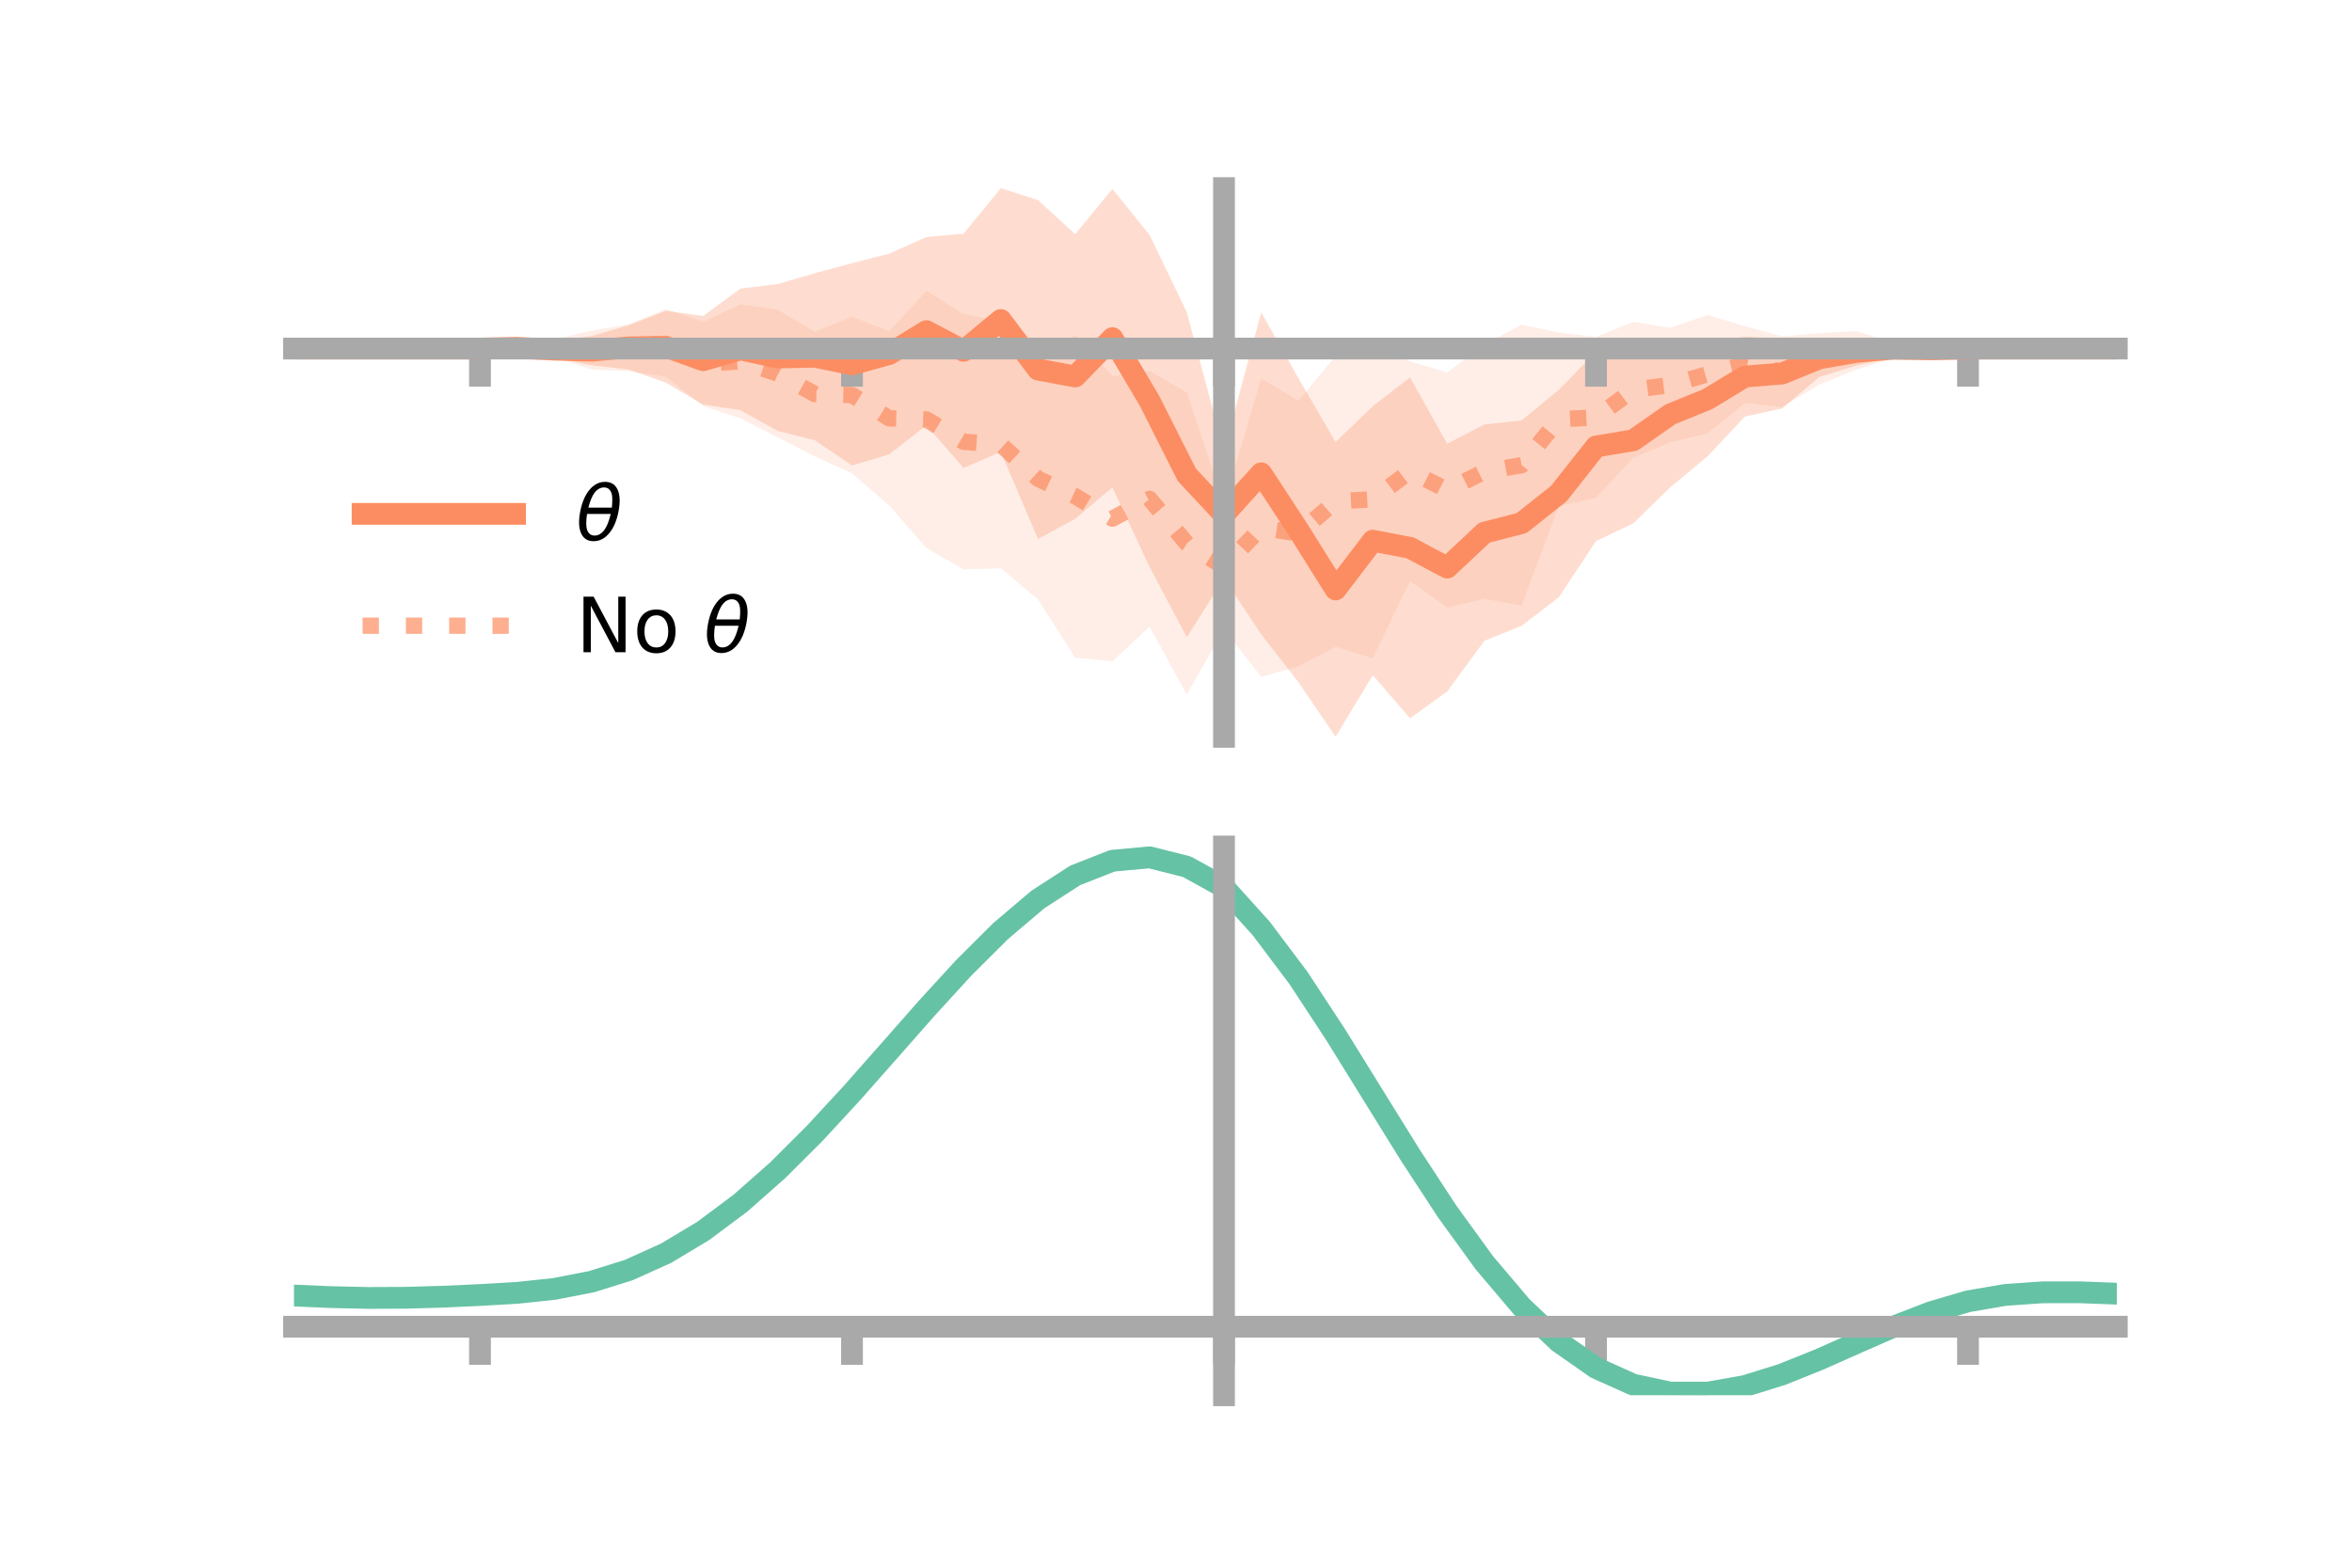 <?xml version="1.0" encoding="utf-8" standalone="no"?>
<!DOCTYPE svg PUBLIC "-//W3C//DTD SVG 1.1//EN"
  "http://www.w3.org/Graphics/SVG/1.1/DTD/svg11.dtd">
<!-- Created with matplotlib (https://matplotlib.org/) -->
<svg height="144pt" version="1.1" viewBox="0 0 216 144" width="216pt" xmlns="http://www.w3.org/2000/svg" xmlns:xlink="http://www.w3.org/1999/xlink">
 <defs>
  <style type="text/css">*{stroke-linecap:butt;stroke-linejoin:round;}</style>
 </defs>
 <g id="figure_1">
  <g id="patch_1">
   <path d="M 0 144 
L 216 144 
L 216 0 
L 0 0 
z
" style="fill:none;"/>
  </g>
  <g id="axes_1">
   <g id="patch_2">
    <path d="M 27 67.68 
L 194.4 67.68 
L 194.4 17.28 
L 27 17.28 
z
" style="fill:none;"/>
   </g>
   <g id="PolyCollection_1">
    <path clip-path="url(#p1ac977453a)" d="M 27 32.019 
L 27 32.019 
L 30.416 32.019 
L 33.833 32.019 
L 37.249 32.019 
L 40.665 32.019 
L 44.082 32.019 
L 47.498 31.558 
L 50.914 31.348 
L 54.331 30.874 
L 57.747 29.865 
L 61.163 28.554 
L 64.58 29.023 
L 67.996 26.503 
L 71.412 26.096 
L 74.829 25.095 
L 78.245 24.173 
L 81.661 23.3 
L 85.078 21.77 
L 88.494 21.468 
L 91.91 17.28 
L 95.327 18.379 
L 98.743 21.513 
L 102.159 17.356 
L 105.576 21.583 
L 108.992 28.678 
L 112.408 41.42 
L 115.824 28.682 
L 119.241 34.725 
L 122.657 40.609 
L 126.073 37.307 
L 129.49 34.665 
L 132.906 40.76 
L 136.322 38.99 
L 139.739 38.614 
L 143.155 35.807 
L 146.571 32.32 
L 149.988 32.811 
L 153.404 31.362 
L 156.82 31.418 
L 160.237 30.916 
L 163.653 31.102 
L 167.069 31.206 
L 170.486 31.077 
L 173.902 31.215 
L 177.318 31.837 
L 180.735 32.019 
L 184.151 32.019 
L 187.567 32.019 
L 190.984 32.019 
L 194.4 32.019 
L 194.4 32.019 
L 194.4 32.019 
L 190.984 32.019 
L 187.567 32.019 
L 184.151 32.019 
L 180.735 32.019 
L 177.318 32.338 
L 173.902 32.847 
L 170.486 33.57 
L 167.069 34.632 
L 163.653 37.525 
L 160.237 38.266 
L 156.82 41.918 
L 153.404 44.751 
L 149.988 48.077 
L 146.571 49.706 
L 143.155 54.865 
L 139.739 57.487 
L 136.322 58.866 
L 132.906 63.515 
L 129.49 65.98 
L 126.073 62.019 
L 122.657 67.68 
L 119.241 62.664 
L 115.824 58.266 
L 112.408 53.119 
L 108.992 58.538 
L 105.576 52.087 
L 102.159 44.77 
L 98.743 47.654 
L 95.327 49.513 
L 91.91 41.507 
L 88.494 42.981 
L 85.078 39.066 
L 81.661 41.739 
L 78.245 42.758 
L 74.829 40.439 
L 71.412 39.582 
L 67.996 37.678 
L 64.58 37.157 
L 61.163 35.157 
L 57.747 33.95 
L 54.331 33.551 
L 50.914 32.884 
L 47.498 32.339 
L 44.082 32.019 
L 40.665 32.019 
L 37.249 32.019 
L 33.833 32.019 
L 30.416 32.019 
L 27 32.019 
z
" style="fill:#fc8d62;fill-opacity:0.3;"/>
   </g>
   <g id="PolyCollection_2">
    <path clip-path="url(#p1ac977453a)" d="M 27 32.019 
L 27 32.019 
L 30.416 32.019 
L 33.833 32.019 
L 37.249 32.019 
L 40.665 32.019 
L 44.082 32.019 
L 47.498 31.929 
L 50.914 31.163 
L 54.331 30.374 
L 57.747 29.792 
L 61.163 28.388 
L 64.58 29.565 
L 67.996 27.942 
L 71.412 28.441 
L 74.829 30.467 
L 78.245 29.095 
L 81.661 30.422 
L 85.078 26.712 
L 88.494 28.858 
L 91.91 29.471 
L 95.327 32.884 
L 98.743 30.755 
L 102.159 34.542 
L 105.576 34.073 
L 108.992 36.043 
L 112.408 46.351 
L 115.824 34.762 
L 119.241 36.803 
L 122.657 32.702 
L 126.073 31.268 
L 129.49 33.203 
L 132.906 34.207 
L 136.322 31.641 
L 139.739 29.823 
L 143.155 30.54 
L 146.571 30.953 
L 149.988 29.566 
L 153.404 30.102 
L 156.82 28.937 
L 160.237 29.956 
L 163.653 30.898 
L 167.069 30.612 
L 170.486 30.412 
L 173.902 31.47 
L 177.318 31.945 
L 180.735 32.019 
L 184.151 32.019 
L 187.567 32.019 
L 190.984 32.019 
L 194.4 32.019 
L 194.4 32.019 
L 194.4 32.019 
L 190.984 32.019 
L 187.567 32.019 
L 184.151 32.019 
L 180.735 32.019 
L 177.318 32.149 
L 173.902 32.91 
L 170.486 33.945 
L 167.069 35.337 
L 163.653 37.389 
L 160.237 37.025 
L 156.82 39.809 
L 153.404 40.624 
L 149.988 42.053 
L 146.571 45.736 
L 143.155 46.491 
L 139.739 55.63 
L 136.322 55.007 
L 132.906 55.814 
L 129.49 53.381 
L 126.073 60.459 
L 122.657 59.414 
L 119.241 61.21 
L 115.824 62.181 
L 112.408 57.801 
L 108.992 63.792 
L 105.576 57.575 
L 102.159 60.738 
L 98.743 60.41 
L 95.327 55.067 
L 91.91 52.197 
L 88.494 52.299 
L 85.078 50.338 
L 81.661 46.427 
L 78.245 43.484 
L 74.829 41.925 
L 71.412 40.173 
L 67.996 38.424 
L 64.58 37.306 
L 61.163 34.611 
L 57.747 34.098 
L 54.331 33.944 
L 50.914 32.811 
L 47.498 32.136 
L 44.082 32.019 
L 40.665 32.019 
L 37.249 32.019 
L 33.833 32.019 
L 30.416 32.019 
L 27 32.019 
z
" style="fill:#fc8d62;fill-opacity:0.15;"/>
   </g>
   <g id="matplotlib.axis_1">
    <g id="xtick_1">
     <g id="line2d_1">
      <defs>
       <path d="M 0 0 
L 0 3.5 
" id="m50852baa1f" style="stroke:#a9a9a9;stroke-width:2;"/>
      </defs>
      <g>
       <use style="fill:#a9a9a9;stroke:#a9a9a9;stroke-width:2;" x="44.082" xlink:href="#m50852baa1f" y="32.019"/>
      </g>
     </g>
    </g>
    <g id="xtick_2">
     <g id="line2d_2">
      <g>
       <use style="fill:#a9a9a9;stroke:#a9a9a9;stroke-width:2;" x="78.245" xlink:href="#m50852baa1f" y="32.019"/>
      </g>
     </g>
    </g>
    <g id="xtick_3">
     <g id="line2d_3">
      <g>
       <use style="fill:#a9a9a9;stroke:#a9a9a9;stroke-width:2;" x="112.408" xlink:href="#m50852baa1f" y="32.019"/>
      </g>
     </g>
    </g>
    <g id="xtick_4">
     <g id="line2d_4">
      <g>
       <use style="fill:#a9a9a9;stroke:#a9a9a9;stroke-width:2;" x="146.571" xlink:href="#m50852baa1f" y="32.019"/>
      </g>
     </g>
    </g>
    <g id="xtick_5">
     <g id="line2d_5">
      <g>
       <use style="fill:#a9a9a9;stroke:#a9a9a9;stroke-width:2;" x="180.735" xlink:href="#m50852baa1f" y="32.019"/>
      </g>
     </g>
    </g>
   </g>
   <g id="matplotlib.axis_2"/>
   <g id="line2d_6">
    <path clip-path="url(#p1ac977453a)" d="M 27 32.019 
L 30.416 32.019 
L 33.833 32.019 
L 37.249 32.019 
L 40.665 32.019 
L 44.082 32.019 
L 47.498 31.948 
L 50.914 32.116 
L 54.331 32.212 
L 57.747 31.908 
L 61.163 31.856 
L 64.58 33.09 
L 67.996 32.091 
L 71.412 32.839 
L 74.829 32.767 
L 78.245 33.465 
L 81.661 32.52 
L 85.078 30.418 
L 88.494 32.224 
L 91.91 29.394 
L 95.327 33.946 
L 98.743 34.584 
L 102.159 31.063 
L 105.576 36.835 
L 108.992 43.608 
L 112.408 47.269 
L 115.824 43.474 
L 119.241 48.695 
L 122.657 54.145 
L 126.073 49.663 
L 129.49 50.323 
L 132.906 52.137 
L 136.322 48.928 
L 139.739 48.05 
L 143.155 45.336 
L 146.571 41.013 
L 149.988 40.444 
L 153.404 38.057 
L 156.82 36.668 
L 160.237 34.591 
L 163.653 34.313 
L 167.069 32.919 
L 170.486 32.324 
L 173.902 32.031 
L 177.318 32.087 
L 180.735 32.019 
L 184.151 32.019 
L 187.567 32.019 
L 190.984 32.019 
L 194.4 32.019 
" style="fill:none;stroke:#fc8d62;stroke-linecap:square;stroke-width:2;"/>
   </g>
   <g id="line2d_7">
    <path clip-path="url(#p1ac977453a)" d="M 27 32.019 
L 30.416 32.019 
L 33.833 32.019 
L 37.249 32.019 
L 40.665 32.019 
L 44.082 32.019 
L 47.498 32.032 
L 50.914 31.987 
L 54.331 32.159 
L 57.747 31.945 
L 61.163 31.5 
L 64.58 33.435 
L 67.996 33.183 
L 71.412 34.307 
L 74.829 36.196 
L 78.245 36.289 
L 81.661 38.425 
L 85.078 38.525 
L 88.494 40.579 
L 91.91 40.834 
L 95.327 43.976 
L 98.743 45.582 
L 102.159 47.64 
L 105.576 45.824 
L 108.992 49.918 
L 112.408 52.076 
L 115.824 48.472 
L 119.241 49.006 
L 122.657 46.058 
L 126.073 45.864 
L 129.49 43.292 
L 132.906 45.011 
L 136.322 43.324 
L 139.739 42.727 
L 143.155 38.515 
L 146.571 38.344 
L 149.988 35.81 
L 153.404 35.363 
L 156.82 34.373 
L 160.237 33.491 
L 163.653 34.143 
L 167.069 32.975 
L 170.486 32.178 
L 173.902 32.19 
L 177.318 32.047 
L 180.735 32.019 
L 184.151 32.019 
L 187.567 32.019 
L 190.984 32.019 
L 194.4 32.019 
" style="fill:none;stroke:#fc8d62;stroke-dasharray:1.5,2.475;stroke-dashoffset:0;stroke-opacity:0.7;stroke-width:1.5;"/>
   </g>
   <g id="patch_3">
    <path d="M 112.408 67.68 
L 112.408 17.28 
" style="fill:none;stroke:#a9a9a9;stroke-linecap:square;stroke-linejoin:miter;stroke-width:2;"/>
   </g>
   <g id="patch_4">
    <path d="M 194.4 67.68 
L 194.4 17.28 
" style="fill:none;"/>
   </g>
   <g id="patch_5">
    <path d="M 27 32.019 
L 194.4 32.019 
" style="fill:none;stroke:#a9a9a9;stroke-linecap:square;stroke-linejoin:miter;stroke-width:2;"/>
   </g>
   <g id="patch_6">
    <path d="M 27 17.28 
L 194.4 17.28 
" style="fill:none;"/>
   </g>
   <g id="legend_1">
    <g id="line2d_8">
     <path d="M 33.3 47.2 
L 47.3 47.2 
" style="fill:none;stroke:#fc8d62;stroke-linecap:square;stroke-width:2;"/>
    </g>
    <g id="line2d_9"/>
    <g id="text_1">
     <!-- $\theta$ -->
     <g transform="translate(52.9 49.65)scale(0.07 -0.07)">
      <defs>
       <path d="M 45.516 34.672 
L 14.453 34.672 
Q 12.359 20.062 14.5 13.875 
Q 17.188 6.25 24.469 6.25 
Q 31.781 6.25 37.359 13.922 
Q 42.234 20.656 45.516 34.672 
z
M 47.016 42.969 
Q 48.344 56.844 46.625 61.719 
Q 43.953 69.438 36.766 69.438 
Q 29.297 69.438 23.828 61.812 
Q 19.531 55.672 16.156 42.969 
z
M 38.188 76.766 
Q 49.906 76.766 54.594 66.406 
Q 59.281 56.109 55.719 37.844 
Q 52.203 19.625 43.453 9.281 
Q 34.766 -1.125 23.047 -1.125 
Q 11.281 -1.125 6.641 9.281 
Q 2 19.625 5.516 37.844 
Q 9.078 56.109 17.719 66.406 
Q 26.422 76.766 38.188 76.766 
z
" id="DejaVuSans-Oblique-952"/>
      </defs>
      <use transform="translate(0 0.234)" xlink:href="#DejaVuSans-Oblique-952"/>
     </g>
    </g>
    <g id="line2d_10">
     <path d="M 33.3 57.474 
L 47.3 57.474 
" style="fill:none;stroke:#fc8d62;stroke-dasharray:1.5,2.475;stroke-dashoffset:0;stroke-opacity:0.7;stroke-width:1.5;"/>
    </g>
    <g id="line2d_11"/>
    <g id="text_2">
     <!-- No $\theta$ -->
     <g transform="translate(52.9 59.924)scale(0.07 -0.07)">
      <defs>
       <path d="M 9.812 72.906 
L 23.094 72.906 
L 55.422 11.922 
L 55.422 72.906 
L 64.984 72.906 
L 64.984 0 
L 51.703 0 
L 19.391 60.984 
L 19.391 0 
L 9.812 0 
z
" id="DejaVuSans-78"/>
       <path d="M 30.609 48.391 
Q 23.391 48.391 19.188 42.75 
Q 14.984 37.109 14.984 27.297 
Q 14.984 17.484 19.156 11.844 
Q 23.344 6.203 30.609 6.203 
Q 37.797 6.203 41.984 11.859 
Q 46.188 17.531 46.188 27.297 
Q 46.188 37.016 41.984 42.703 
Q 37.797 48.391 30.609 48.391 
z
M 30.609 56 
Q 42.328 56 49.016 48.375 
Q 55.719 40.766 55.719 27.297 
Q 55.719 13.875 49.016 6.219 
Q 42.328 -1.422 30.609 -1.422 
Q 18.844 -1.422 12.172 6.219 
Q 5.516 13.875 5.516 27.297 
Q 5.516 40.766 12.172 48.375 
Q 18.844 56 30.609 56 
z
" id="DejaVuSans-111"/>
       <path id="DejaVuSans-32"/>
      </defs>
      <use transform="translate(0 0.234)" xlink:href="#DejaVuSans-78"/>
      <use transform="translate(74.805 0.234)" xlink:href="#DejaVuSans-111"/>
      <use transform="translate(135.986 0.234)" xlink:href="#DejaVuSans-32"/>
      <use transform="translate(167.773 0.234)" xlink:href="#DejaVuSans-Oblique-952"/>
     </g>
    </g>
   </g>
  </g>
  <g id="axes_2">
   <g id="patch_7">
    <path d="M 27 128.16 
L 194.4 128.16 
L 194.4 77.76 
L 27 77.76 
z
" style="fill:none;"/>
   </g>
   <g id="PolyCollection_3">
    <path clip-path="url(#pc5b17721f6)" d="M 27 119.054 
L 27 118.949 
L 30.416 119.103 
L 33.833 119.181 
L 37.249 119.161 
L 40.665 119.051 
L 44.082 118.883 
L 47.498 118.674 
L 50.914 118.298 
L 54.331 117.619 
L 57.747 116.529 
L 61.163 114.957 
L 64.58 112.865 
L 67.996 110.256 
L 71.412 107.169 
L 74.829 103.678 
L 78.245 99.888 
L 81.661 95.929 
L 85.078 91.956 
L 88.494 88.139 
L 91.91 84.659 
L 95.327 81.7 
L 98.743 79.448 
L 102.159 78.08 
L 105.576 77.76 
L 108.992 78.638 
L 112.408 80.562 
L 115.824 84.406 
L 119.241 89.024 
L 122.657 94.321 
L 126.073 99.936 
L 129.49 105.546 
L 132.906 110.866 
L 136.322 115.664 
L 139.739 119.763 
L 143.155 123.04 
L 146.571 125.439 
L 149.988 126.966 
L 153.404 127.681 
L 156.82 127.678 
L 160.237 127.081 
L 163.653 126.03 
L 167.069 124.681 
L 170.486 123.194 
L 173.902 121.725 
L 177.318 120.428 
L 180.735 119.442 
L 184.151 118.865 
L 187.567 118.63 
L 190.984 118.632 
L 194.4 118.768 
L 194.4 118.893 
L 194.4 118.893 
L 190.984 118.775 
L 187.567 118.785 
L 184.151 119.03 
L 180.735 119.624 
L 177.318 120.644 
L 173.902 121.997 
L 170.486 123.529 
L 167.069 125.078 
L 163.653 126.476 
L 160.237 127.556 
L 156.82 128.16 
L 153.404 128.148 
L 149.988 127.408 
L 146.571 125.865 
L 143.155 123.487 
L 139.739 120.29 
L 136.322 116.326 
L 132.906 111.7 
L 129.49 106.573 
L 126.073 101.163 
L 122.657 95.741 
L 119.241 90.623 
L 115.824 86.157 
L 112.408 82.431 
L 108.992 80.585 
L 105.576 79.742 
L 102.159 80.052 
L 98.743 81.369 
L 95.327 83.53 
L 91.91 86.363 
L 88.494 89.691 
L 85.078 93.336 
L 81.661 97.125 
L 78.245 100.898 
L 74.829 104.51 
L 71.412 107.837 
L 67.996 110.781 
L 64.58 113.273 
L 61.163 115.277 
L 57.747 116.788 
L 54.331 117.837 
L 50.914 118.487 
L 47.498 118.839 
L 44.082 119.025 
L 40.665 119.167 
L 37.249 119.255 
L 33.833 119.264 
L 30.416 119.191 
L 27 119.054 
z
" style="fill:#66c2a5;fill-opacity:0.3;"/>
   </g>
   <g id="matplotlib.axis_3">
    <g id="xtick_6">
     <g id="line2d_12">
      <g>
       <use style="fill:#a9a9a9;stroke:#a9a9a9;stroke-width:2;" x="44.082" xlink:href="#m50852baa1f" y="121.868"/>
      </g>
     </g>
    </g>
    <g id="xtick_7">
     <g id="line2d_13">
      <g>
       <use style="fill:#a9a9a9;stroke:#a9a9a9;stroke-width:2;" x="78.245" xlink:href="#m50852baa1f" y="121.868"/>
      </g>
     </g>
    </g>
    <g id="xtick_8">
     <g id="line2d_14">
      <g>
       <use style="fill:#a9a9a9;stroke:#a9a9a9;stroke-width:2;" x="112.408" xlink:href="#m50852baa1f" y="121.868"/>
      </g>
     </g>
    </g>
    <g id="xtick_9">
     <g id="line2d_15">
      <g>
       <use style="fill:#a9a9a9;stroke:#a9a9a9;stroke-width:2;" x="146.571" xlink:href="#m50852baa1f" y="121.868"/>
      </g>
     </g>
    </g>
    <g id="xtick_10">
     <g id="line2d_16">
      <g>
       <use style="fill:#a9a9a9;stroke:#a9a9a9;stroke-width:2;" x="180.735" xlink:href="#m50852baa1f" y="121.868"/>
      </g>
     </g>
    </g>
   </g>
   <g id="matplotlib.axis_4"/>
   <g id="line2d_17">
    <path clip-path="url(#pc5b17721f6)" d="M 27 119.001 
L 30.416 119.147 
L 33.833 119.223 
L 37.249 119.208 
L 40.665 119.109 
L 44.082 118.954 
L 47.498 118.756 
L 50.914 118.393 
L 54.331 117.728 
L 57.747 116.659 
L 61.163 115.117 
L 64.58 113.069 
L 67.996 110.518 
L 71.412 107.503 
L 74.829 104.094 
L 78.245 100.393 
L 81.661 96.527 
L 85.078 92.646 
L 88.494 88.915 
L 91.91 85.511 
L 95.327 82.615 
L 98.743 80.409 
L 102.159 79.066 
L 105.576 78.751 
L 108.992 79.611 
L 112.408 81.496 
L 115.824 85.282 
L 119.241 89.824 
L 122.657 95.031 
L 126.073 100.55 
L 129.49 106.059 
L 132.906 111.283 
L 136.322 115.995 
L 139.739 120.026 
L 143.155 123.264 
L 146.571 125.652 
L 149.988 127.187 
L 153.404 127.915 
L 156.82 127.919 
L 160.237 127.318 
L 163.653 126.253 
L 167.069 124.88 
L 170.486 123.362 
L 173.902 121.861 
L 177.318 120.536 
L 180.735 119.533 
L 184.151 118.947 
L 187.567 118.708 
L 190.984 118.703 
L 194.4 118.831 
" style="fill:none;stroke:#66c2a5;stroke-linecap:square;stroke-width:2;"/>
   </g>
   <g id="patch_8">
    <path d="M 112.408 128.16 
L 112.408 77.76 
" style="fill:none;stroke:#a9a9a9;stroke-linecap:square;stroke-linejoin:miter;stroke-width:2;"/>
   </g>
   <g id="patch_9">
    <path d="M 194.4 128.16 
L 194.4 77.76 
" style="fill:none;"/>
   </g>
   <g id="patch_10">
    <path d="M 27 121.868 
L 194.4 121.868 
" style="fill:none;stroke:#a9a9a9;stroke-linecap:square;stroke-linejoin:miter;stroke-width:2;"/>
   </g>
   <g id="patch_11">
    <path d="M 27 77.76 
L 194.4 77.76 
" style="fill:none;"/>
   </g>
  </g>
 </g>
 <defs>
  <clipPath id="p1ac977453a">
   <rect height="50.4" width="167.4" x="27" y="17.28"/>
  </clipPath>
  <clipPath id="pc5b17721f6">
   <rect height="50.4" width="167.4" x="27" y="77.76"/>
  </clipPath>
 </defs>
</svg>
